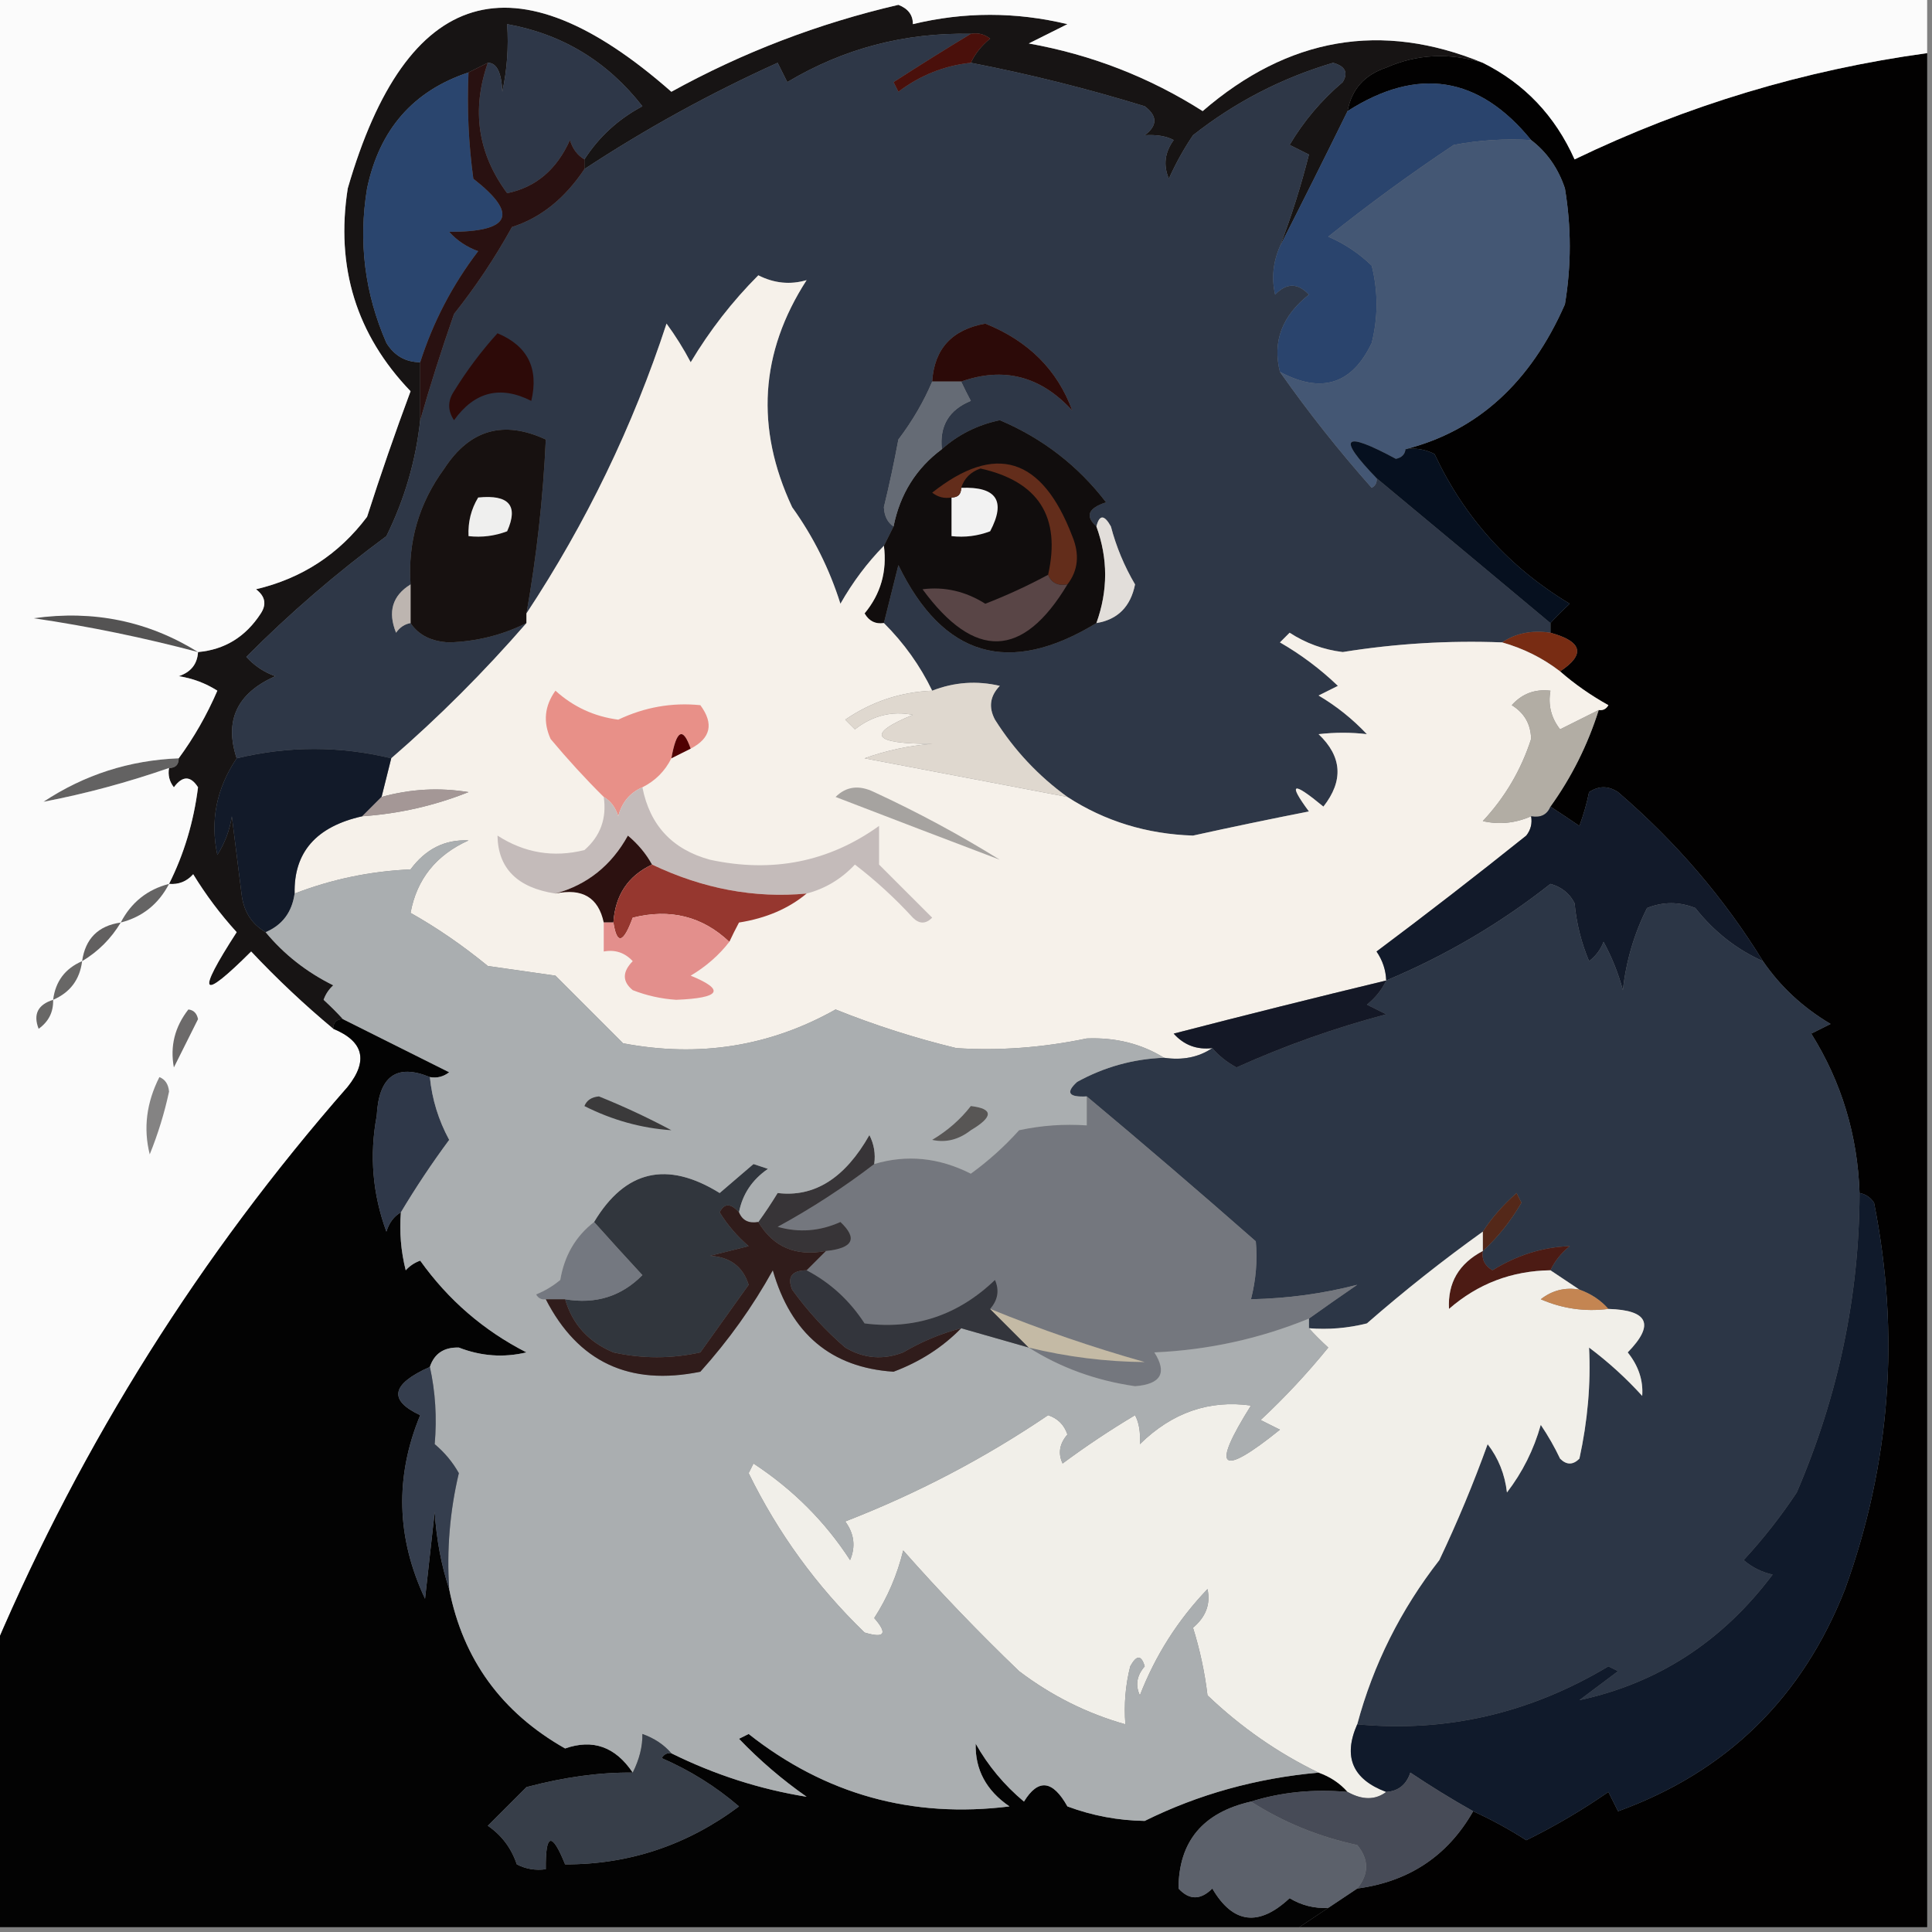 <?xml version="1.0" encoding="UTF-8"?>
<!DOCTYPE svg PUBLIC "-//W3C//DTD SVG 1.1//EN" "http://www.w3.org/Graphics/SVG/1.1/DTD/svg11.dtd">
<svg xmlns="http://www.w3.org/2000/svg" version="1.1" width="200px" height="200px" style="shape-rendering:geometricPrecision; text-rendering:geometricPrecision; image-rendering:optimizeQuality; fill-rule:evenodd; clip-rule:evenodd" xmlns:xlink="http://www.w3.org/1999/xlink">
<rect width="100%" height="100%" fill="#808080" stroke="none"/>
<g><path style="opacity:0.997" fill="#020101" d="M 153.5,6.5 C 157.817,8.653 160.984,11.986 163,16.5C 174.586,10.916 186.753,7.249 199.5,5.5C 199.5,70.167 199.5,134.833 199.5,199.5C 177.833,199.5 156.167,199.5 134.5,199.5C 135.5,198.833 136.5,198.167 137.5,197.5C 138.5,196.833 139.5,196.167 140.5,195.5C 145.872,194.78 149.872,192.113 152.5,187.5C 154.402,188.368 156.235,189.368 158,190.5C 160.953,189.049 163.787,187.382 166.5,185.5C 166.833,186.167 167.167,186.833 167.5,187.5C 178.75,183.417 186.583,175.751 191,164.5C 195.708,151.463 196.708,138.13 194,124.5C 193.617,123.944 193.117,123.611 192.5,123.5C 192.294,117.499 190.628,111.999 187.5,107C 188.167,106.667 188.833,106.333 189.5,106C 186.642,104.306 184.309,102.139 182.5,99.5C 178.482,92.97 173.482,87.137 167.5,82C 166.5,81.333 165.5,81.333 164.5,82C 164.273,83.135 163.94,84.302 163.5,85.5C 162.482,84.808 161.482,84.141 160.5,83.5C 162.692,80.45 164.358,77.117 165.5,73.5C 165.938,73.565 166.272,73.399 166.5,73C 164.654,71.97 162.987,70.804 161.5,69.5C 164.148,67.743 163.814,66.41 160.5,65.5C 160.5,65.167 160.5,64.833 160.5,64.5C 161.091,63.849 161.757,63.182 162.5,62.5C 156.262,58.761 151.595,53.595 148.5,47C 147.552,46.517 146.552,46.35 145.5,46.5C 152.94,44.607 158.44,39.607 162,31.5C 162.667,27.5 162.667,23.5 162,19.5C 161.303,17.416 160.136,15.749 158.5,14.5C 153.093,7.865 146.759,6.865 139.5,11.5C 139.916,9.248 141.249,7.748 143.5,7C 146.685,5.599 150.018,5.432 153.5,6.5 Z"/></g>
<g><path style="opacity:1" fill="#171414" d="M 153.5,6.5 C 150.018,5.432 146.685,5.599 143.5,7C 141.249,7.748 139.916,9.248 139.5,11.5C 137.163,16.257 134.829,20.924 132.5,25.5C 133.689,22.388 134.689,19.222 135.5,16C 134.833,15.667 134.167,15.333 133.5,15C 134.958,12.54 136.791,10.373 139,8.5C 139.591,7.517 139.257,6.85 138,6.5C 132.664,8.084 127.831,10.584 123.5,14C 122.54,15.419 121.707,16.919 121,18.5C 120.405,17.101 120.572,15.768 121.5,14.5C 120.738,14.089 119.738,13.923 118.5,14C 119.833,13 119.833,12 118.5,11C 112.578,9.177 106.578,7.677 100.5,6.5C 100.953,5.542 101.619,4.708 102.5,4C 101.906,3.536 101.239,3.369 100.5,3.5C 93.639,3.361 87.305,5.028 81.5,8.5C 81.167,7.833 80.833,7.167 80.5,6.5C 73.527,9.652 66.861,13.319 60.5,17.5C 60.5,17.167 60.5,16.833 60.5,16.5C 62.004,14.164 64.004,12.331 66.5,11C 62.884,6.362 58.217,3.529 52.5,2.5C 52.663,4.857 52.497,7.19 52,9.5C 51.917,7.494 51.417,6.494 50.5,6.5C 49.833,6.833 49.167,7.167 48.5,7.5C 42.783,9.394 39.283,13.394 38,19.5C 37.086,25.03 37.753,30.363 40,35.5C 40.816,36.823 41.983,37.489 43.5,37.5C 43.5,39.5 43.5,41.5 43.5,43.5C 43.047,47.693 41.881,51.693 40,55.5C 34.806,59.332 29.973,63.499 25.5,68C 26.328,68.915 27.328,69.581 28.5,70C 24.538,71.751 23.205,74.584 24.5,78.5C 22.411,81.611 21.744,84.944 22.5,88.5C 23.281,87.271 23.781,85.938 24,84.5C 24.333,87.167 24.667,89.833 25,92.5C 25.2,94.32 26.034,95.653 27.5,96.5C 29.401,98.796 31.734,100.629 34.5,102C 34.043,102.414 33.709,102.914 33.5,103.5C 34.243,104.182 34.909,104.849 35.5,105.5C 34.833,105.5 34.5,105.833 34.5,106.5C 31.515,104.016 28.682,101.349 26,98.5C 20.762,103.72 20.262,103.054 24.5,96.5C 22.808,94.641 21.308,92.641 20,90.5C 19.329,91.252 18.496,91.586 17.5,91.5C 19.048,88.416 20.048,85.082 20.5,81.5C 19.726,80.289 18.893,80.289 18,81.5C 17.536,80.906 17.369,80.239 17.5,79.5C 18.167,79.5 18.5,79.167 18.5,78.5C 20.074,76.357 21.408,74.024 22.5,71.5C 21.271,70.719 19.938,70.219 18.5,70C 19.756,69.583 20.423,68.75 20.5,67.5C 23.263,67.256 25.429,65.923 27,63.5C 27.617,62.551 27.451,61.718 26.5,61C 31.254,59.875 35.087,57.375 38,53.5C 39.401,49.129 40.901,44.796 42.5,40.5C 36.889,34.654 34.723,27.654 36,19.5C 42.08,-1.472 53.247,-4.805 69.5,9.5C 76.88,5.427 84.714,2.427 93,0.5C 94.01,0.892 94.51,1.559 94.5,2.5C 99.811,1.214 105.144,1.214 110.5,2.5C 109.167,3.167 107.833,3.833 106.5,4.5C 112.983,5.66 118.983,7.993 124.5,11.5C 133.355,3.855 143.021,2.189 153.5,6.5 Z"/></g>
<g><path style="opacity:1" fill="#2e3748" d="M 60.5,16.5 C 59.778,16.082 59.278,15.416 59,14.5C 57.627,17.561 55.46,19.394 52.5,20C 49.46,15.89 48.794,11.39 50.5,6.5C 51.417,6.494 51.917,7.494 52,9.5C 52.497,7.19 52.663,4.857 52.5,2.5C 58.217,3.529 62.884,6.362 66.5,11C 64.004,12.331 62.004,14.164 60.5,16.5 Z"/></g>
<g><path style="opacity:1" fill="#2e3747" d="M 100.5,3.5 C 97.894,5.074 95.227,6.741 92.5,8.5C 92.667,8.833 92.833,9.167 93,9.5C 95.235,7.798 97.735,6.798 100.5,6.5C 106.578,7.677 112.578,9.177 118.5,11C 119.833,12 119.833,13 118.5,14C 119.738,13.923 120.738,14.089 121.5,14.5C 120.572,15.768 120.405,17.101 121,18.5C 121.707,16.919 122.54,15.419 123.5,14C 127.831,10.584 132.664,8.084 138,6.5C 139.257,6.85 139.591,7.517 139,8.5C 136.791,10.373 134.958,12.54 133.5,15C 134.167,15.333 134.833,15.667 135.5,16C 134.689,19.222 133.689,22.388 132.5,25.5C 131.782,27.137 131.616,28.803 132,30.5C 133.183,29.269 134.349,29.269 135.5,30.5C 132.707,32.71 131.707,35.377 132.5,38.5C 135.417,42.652 138.584,46.652 142,50.5C 142.399,50.272 142.565,49.938 142.5,49.5C 148.45,54.441 154.45,59.441 160.5,64.5C 160.5,64.833 160.5,65.167 160.5,65.5C 158.585,65.216 156.919,65.549 155.5,66.5C 149.963,66.288 144.463,66.622 139,67.5C 137.016,67.259 135.183,66.592 133.5,65.5C 133.167,65.833 132.833,66.167 132.5,66.5C 134.679,67.757 136.679,69.257 138.5,71C 137.833,71.333 137.167,71.667 136.5,72C 138.349,73.093 140.016,74.426 141.5,76C 139.874,75.805 138.207,75.805 136.5,76C 138.936,78.319 139.103,80.819 137,83.5C 133.793,80.85 133.293,81.016 135.5,84C 131.494,84.787 127.494,85.62 123.5,86.5C 118.703,86.343 114.37,85.01 110.5,82.5C 107.493,80.326 104.993,77.659 103,74.5C 102.316,73.216 102.483,72.049 103.5,71C 101.115,70.444 98.782,70.61 96.5,71.5C 95.246,68.907 93.58,66.573 91.5,64.5C 91.995,62.518 92.495,60.518 93,58.5C 97.625,68.016 104.459,70.016 113.5,64.5C 115.701,64.142 117.035,62.808 117.5,60.5C 116.391,58.615 115.557,56.615 115,54.5C 114.31,53.262 113.81,53.262 113.5,54.5C 112.308,53.434 112.641,52.601 114.5,52C 111.592,48.21 107.926,45.376 103.5,43.5C 101.199,43.984 99.199,44.984 97.5,46.5C 97.244,44.088 98.244,42.421 100.5,41.5C 100.137,40.816 99.804,40.15 99.5,39.5C 103.909,37.937 107.743,38.937 111,42.5C 109.467,38.299 106.467,35.299 102,33.5C 98.55,34.113 96.716,36.113 96.5,39.5C 95.625,41.568 94.459,43.568 93,45.5C 92.564,47.847 92.064,50.181 91.5,52.5C 91.543,53.416 91.876,54.083 92.5,54.5C 92.167,55.167 91.833,55.833 91.5,56.5C 89.778,58.253 88.278,60.253 87,62.5C 85.861,58.888 84.194,55.554 82,52.5C 78.171,44.313 78.671,36.48 83.5,29C 81.802,29.497 80.135,29.33 78.5,28.5C 75.815,31.19 73.482,34.19 71.5,37.5C 70.757,36.092 69.923,34.759 69,33.5C 65.519,44.129 60.686,54.129 54.5,63.5C 55.557,57.547 56.224,51.547 56.5,45.5C 52.128,43.468 48.628,44.468 46,48.5C 43.369,52.089 42.203,56.089 42.5,60.5C 40.623,61.659 40.123,63.326 41,65.5C 41.383,64.944 41.883,64.611 42.5,64.5C 43.334,65.748 44.667,66.415 46.5,66.5C 49.336,66.409 52.003,65.743 54.5,64.5C 50.085,69.581 45.419,74.248 40.5,78.5C 35.198,77.213 29.864,77.213 24.5,78.5C 23.205,74.584 24.538,71.751 28.5,70C 27.328,69.581 26.328,68.915 25.5,68C 29.973,63.499 34.806,59.332 40,55.5C 41.881,51.693 43.047,47.693 43.5,43.5C 44.525,39.921 45.691,36.254 47,32.5C 49.248,29.672 51.248,26.672 53,23.5C 55.96,22.559 58.46,20.559 60.5,17.5C 66.861,13.319 73.527,9.652 80.5,6.5C 80.833,7.167 81.167,7.833 81.5,8.5C 87.305,5.028 93.639,3.361 100.5,3.5 Z"/></g>
<g><path style="opacity:1" fill="#2a456e" d="M 48.5,7.5 C 48.335,11.182 48.501,14.848 49,18.5C 53.719,22.18 52.886,24.013 46.5,24C 47.328,24.915 48.328,25.581 49.5,26C 46.837,29.493 44.837,33.327 43.5,37.5C 41.983,37.489 40.816,36.823 40,35.5C 37.753,30.363 37.086,25.03 38,19.5C 39.283,13.394 42.783,9.394 48.5,7.5 Z"/></g>
<g><path style="opacity:1" fill="#2a446d" d="M 158.5,14.5 C 155.813,14.336 153.146,14.503 150.5,15C 146.02,17.982 141.687,21.148 137.5,24.5C 139.193,25.228 140.693,26.228 142,27.5C 142.667,30.167 142.667,32.833 142,35.5C 139.966,39.789 136.799,40.789 132.5,38.5C 131.707,35.377 132.707,32.71 135.5,30.5C 134.349,29.269 133.183,29.269 132,30.5C 131.616,28.803 131.782,27.137 132.5,25.5C 134.829,20.924 137.163,16.257 139.5,11.5C 146.759,6.865 153.093,7.865 158.5,14.5 Z"/></g>
<g><path style="opacity:1" fill="#445774" d="M 158.5,14.5 C 160.136,15.749 161.303,17.416 162,19.5C 162.667,23.5 162.667,27.5 162,31.5C 158.44,39.607 152.94,44.607 145.5,46.5C 145.44,47.043 145.107,47.376 144.5,47.5C 139.031,44.551 138.364,45.218 142.5,49.5C 142.565,49.938 142.399,50.272 142,50.5C 138.584,46.652 135.417,42.652 132.5,38.5C 136.799,40.789 139.966,39.789 142,35.5C 142.667,32.833 142.667,30.167 142,27.5C 140.693,26.228 139.193,25.228 137.5,24.5C 141.687,21.148 146.02,17.982 150.5,15C 153.146,14.503 155.813,14.336 158.5,14.5 Z"/></g>
<g><path style="opacity:1" fill="#2c0a08" d="M 99.5,39.5 C 98.5,39.5 97.5,39.5 96.5,39.5C 96.716,36.113 98.55,34.113 102,33.5C 106.467,35.299 109.467,38.299 111,42.5C 107.743,38.937 103.909,37.937 99.5,39.5 Z"/></g>
<g><path style="opacity:1" fill="#291111" d="M 50.5,6.5 C 48.794,11.39 49.46,15.89 52.5,20C 55.46,19.394 57.627,17.561 59,14.5C 59.278,15.416 59.778,16.082 60.5,16.5C 60.5,16.833 60.5,17.167 60.5,17.5C 58.46,20.559 55.96,22.559 53,23.5C 51.248,26.672 49.248,29.672 47,32.5C 45.691,36.254 44.525,39.921 43.5,43.5C 43.5,41.5 43.5,39.5 43.5,37.5C 44.837,33.327 46.837,29.493 49.5,26C 48.328,25.581 47.328,24.915 46.5,24C 52.886,24.013 53.719,22.18 49,18.5C 48.501,14.848 48.335,11.182 48.5,7.5C 49.167,7.167 49.833,6.833 50.5,6.5 Z"/></g>
<g><path style="opacity:1" fill="#2d0a08" d="M 51.5,34.5 C 54.626,35.806 55.792,38.14 55,41.5C 51.794,39.876 49.128,40.542 47,43.5C 46.333,42.5 46.333,41.5 47,40.5C 48.332,38.34 49.832,36.34 51.5,34.5 Z"/></g>
<g><path style="opacity:1" fill="#110d0d" d="M 113.5,54.5 C 114.707,57.814 114.707,61.148 113.5,64.5C 104.459,70.016 97.625,68.016 93,58.5C 92.495,60.518 91.995,62.518 91.5,64.5C 90.624,64.631 89.957,64.297 89.5,63.5C 91.171,61.49 91.838,59.157 91.5,56.5C 91.833,55.833 92.167,55.167 92.5,54.5C 93.169,51.151 94.836,48.484 97.5,46.5C 99.199,44.984 101.199,43.984 103.5,43.5C 107.926,45.376 111.592,48.21 114.5,52C 112.641,52.601 112.308,53.434 113.5,54.5 Z"/></g>
<g><path style="opacity:1" fill="#656b75" d="M 96.5,39.5 C 97.5,39.5 98.5,39.5 99.5,39.5C 99.804,40.15 100.137,40.816 100.5,41.5C 98.244,42.421 97.244,44.088 97.5,46.5C 94.836,48.484 93.169,51.151 92.5,54.5C 91.876,54.083 91.543,53.416 91.5,52.5C 92.064,50.181 92.564,47.847 93,45.5C 94.459,43.568 95.625,41.568 96.5,39.5 Z"/></g>
<g><path style="opacity:1" fill="#06101f" d="M 145.5,46.5 C 146.552,46.35 147.552,46.517 148.5,47C 151.595,53.595 156.262,58.761 162.5,62.5C 161.757,63.182 161.091,63.849 160.5,64.5C 154.45,59.441 148.45,54.441 142.5,49.5C 138.364,45.218 139.031,44.551 144.5,47.5C 145.107,47.376 145.44,47.043 145.5,46.5 Z"/></g>
<g><path style="opacity:1" fill="#f2f2f2" d="M 99.5,50.5 C 103.161,50.35 104.161,51.85 102.5,55C 101.207,55.49 99.873,55.657 98.5,55.5C 98.5,54.167 98.5,52.833 98.5,51.5C 99.167,51.5 99.5,51.167 99.5,50.5 Z"/></g>
<g><path style="opacity:1" fill="#171110" d="M 54.5,63.5 C 54.5,63.833 54.5,64.167 54.5,64.5C 52.003,65.743 49.336,66.409 46.5,66.5C 44.667,66.415 43.334,65.748 42.5,64.5C 42.5,63.167 42.5,61.833 42.5,60.5C 42.203,56.089 43.369,52.089 46,48.5C 48.628,44.468 52.128,43.468 56.5,45.5C 56.224,51.547 55.557,57.547 54.5,63.5 Z"/></g>
<g><path style="opacity:1" fill="#efefee" d="M 49.5,51.5 C 52.694,51.176 53.694,52.342 52.5,55C 51.207,55.49 49.873,55.657 48.5,55.5C 48.433,54.041 48.766,52.708 49.5,51.5 Z"/></g>
<g><path style="opacity:1" fill="#e2deda" d="M 113.5,64.5 C 114.707,61.148 114.707,57.814 113.5,54.5C 113.81,53.262 114.31,53.262 115,54.5C 115.557,56.615 116.391,58.615 117.5,60.5C 117.035,62.808 115.701,64.142 113.5,64.5 Z"/></g>
<g><path style="opacity:1" fill="#632d1b" d="M 110.5,60.5 C 109.508,60.672 108.842,60.338 108.5,59.5C 109.844,53.508 107.51,49.841 101.5,48.5C 100.478,48.855 99.811,49.522 99.5,50.5C 99.5,51.167 99.167,51.5 98.5,51.5C 97.761,51.631 97.094,51.464 96.5,51C 103.044,45.82 107.877,47.32 111,55.5C 111.78,57.387 111.613,59.054 110.5,60.5 Z"/></g>
<g><path style="opacity:1" fill="#bdb5b0" d="M 42.5,60.5 C 42.5,61.833 42.5,63.167 42.5,64.5C 41.883,64.611 41.383,64.944 41,65.5C 40.123,63.326 40.623,61.659 42.5,60.5 Z"/></g>
<g><path style="opacity:1" fill="#594546" d="M 108.5,59.5 C 108.842,60.338 109.508,60.672 110.5,60.5C 105.894,68.182 100.894,68.349 95.5,61C 97.783,60.709 99.95,61.209 102,62.5C 104.253,61.623 106.419,60.623 108.5,59.5 Z"/></g>
<g><path style="opacity:1" fill="#782c13" d="M 155.5,66.5 C 156.919,65.549 158.585,65.216 160.5,65.5C 163.814,66.41 164.148,67.743 161.5,69.5C 159.711,68.123 157.711,67.123 155.5,66.5 Z"/></g>
<g><path style="opacity:1" fill="#f6f1ea" d="M 91.5,56.5 C 91.838,59.157 91.171,61.49 89.5,63.5C 89.957,64.297 90.624,64.631 91.5,64.5C 93.58,66.573 95.246,68.907 96.5,71.5C 93.225,71.635 90.225,72.635 87.5,74.5C 87.833,74.833 88.167,75.167 88.5,75.5C 90.331,74.071 92.331,73.571 94.5,74C 89.63,76.007 90.296,77.007 96.5,77C 94.1,77.186 91.766,77.686 89.5,78.5C 96.51,79.835 103.51,81.169 110.5,82.5C 114.37,85.01 118.703,86.343 123.5,86.5C 127.494,85.62 131.494,84.787 135.5,84C 133.293,81.016 133.793,80.85 137,83.5C 139.103,80.819 138.936,78.319 136.5,76C 138.207,75.805 139.874,75.805 141.5,76C 140.016,74.426 138.349,73.093 136.5,72C 137.167,71.667 137.833,71.333 138.5,71C 136.679,69.257 134.679,67.757 132.5,66.5C 132.833,66.167 133.167,65.833 133.5,65.5C 135.183,66.592 137.016,67.259 139,67.5C 144.463,66.622 149.963,66.288 155.5,66.5C 157.711,67.123 159.711,68.123 161.5,69.5C 162.987,70.804 164.654,71.97 166.5,73C 166.272,73.399 165.938,73.565 165.5,73.5C 164.193,74.153 162.86,74.82 161.5,75.5C 160.571,74.311 160.238,72.978 160.5,71.5C 158.897,71.312 157.563,71.812 156.5,73C 157.804,73.804 158.471,74.971 158.5,76.5C 157.469,79.7 155.802,82.533 153.5,85C 155.197,85.385 156.863,85.218 158.5,84.5C 158.631,85.239 158.464,85.906 158,86.5C 152.811,90.654 147.644,94.654 142.5,98.5C 143.127,99.417 143.461,100.417 143.5,101.5C 136.165,103.268 128.832,105.101 121.5,107C 122.563,108.188 123.897,108.688 125.5,108.5C 124.081,109.451 122.415,109.784 120.5,109.5C 118.152,108.048 115.486,107.382 112.5,107.5C 107.933,108.453 103.433,108.786 99,108.5C 94.732,107.466 90.566,106.133 86.5,104.5C 79.693,108.329 72.36,109.496 64.5,108C 62.167,105.667 59.833,103.333 57.5,101C 55.167,100.667 52.833,100.333 50.5,100C 47.898,97.868 45.232,96.035 42.5,94.5C 43.143,91.013 45.143,88.513 48.5,87C 46.062,86.885 44.062,87.885 42.5,90C 38.325,90.185 34.325,91.019 30.5,92.5C 30.4,88.231 32.734,85.564 37.5,84.5C 41.302,84.24 44.969,83.406 48.5,82C 45.469,81.505 42.469,81.671 39.5,82.5C 39.833,81.167 40.167,79.833 40.5,78.5C 45.419,74.248 50.085,69.581 54.5,64.5C 54.5,64.167 54.5,63.833 54.5,63.5C 60.686,54.129 65.519,44.129 69,33.5C 69.923,34.759 70.757,36.092 71.5,37.5C 73.482,34.19 75.815,31.19 78.5,28.5C 80.135,29.33 81.802,29.497 83.5,29C 78.671,36.48 78.171,44.313 82,52.5C 84.194,55.554 85.861,58.888 87,62.5C 88.278,60.253 89.778,58.253 91.5,56.5 Z"/></g>
<g><path style="opacity:1" fill="#dfd8cf" d="M 110.5,82.5 C 103.51,81.169 96.51,79.835 89.5,78.5C 91.766,77.686 94.1,77.186 96.5,77C 90.296,77.007 89.63,76.007 94.5,74C 92.331,73.571 90.331,74.071 88.5,75.5C 88.167,75.167 87.833,74.833 87.5,74.5C 90.225,72.635 93.225,71.635 96.5,71.5C 98.782,70.61 101.115,70.444 103.5,71C 102.483,72.049 102.316,73.216 103,74.5C 104.993,77.659 107.493,80.326 110.5,82.5 Z"/></g>
<g><path style="opacity:1" fill="#e89088" d="M 71.5,77.5 C 70.699,75.207 70.032,75.54 69.5,78.5C 68.833,79.833 67.833,80.833 66.5,81.5C 65.21,82.058 64.377,83.058 64,84.5C 63.722,83.584 63.222,82.918 62.5,82.5C 60.602,80.617 58.769,78.617 57,76.5C 56.203,74.741 56.369,73.075 57.5,71.5C 59.349,73.174 61.516,74.174 64,74.5C 66.734,73.204 69.567,72.704 72.5,73C 73.916,74.915 73.582,76.415 71.5,77.5 Z"/></g>
<g><path style="opacity:1" fill="#500002" d="M 71.5,77.5 C 70.833,77.833 70.167,78.167 69.5,78.5C 70.032,75.54 70.699,75.207 71.5,77.5 Z"/></g>
<g><path style="opacity:1" fill="#121a29" d="M 40.5,78.5 C 40.167,79.833 39.833,81.167 39.5,82.5C 38.833,83.167 38.167,83.833 37.5,84.5C 32.734,85.564 30.4,88.231 30.5,92.5C 30.229,94.43 29.229,95.764 27.5,96.5C 26.034,95.653 25.2,94.32 25,92.5C 24.667,89.833 24.333,87.167 24,84.5C 23.781,85.938 23.281,87.271 22.5,88.5C 21.744,84.944 22.411,81.611 24.5,78.5C 29.864,77.213 35.198,77.213 40.5,78.5 Z"/></g>
<g><path style="opacity:1" fill="#636262" d="M 18.5,78.5 C 18.5,79.167 18.167,79.5 17.5,79.5C 13.172,81.004 8.838,82.17 4.5,83C 8.733,80.2 13.399,78.7 18.5,78.5 Z"/></g>
<g><path style="opacity:0.997" fill="#fbfbfb" d="M -0.5,-0.5 C 66.167,-0.5 132.833,-0.5 199.5,-0.5C 199.5,1.5 199.5,3.5 199.5,5.5C 186.753,7.249 174.586,10.916 163,16.5C 160.984,11.986 157.817,8.653 153.5,6.5C 143.021,2.189 133.355,3.855 124.5,11.5C 118.983,7.993 112.983,5.66 106.5,4.5C 107.833,3.833 109.167,3.167 110.5,2.5C 105.144,1.214 99.811,1.214 94.5,2.5C 94.51,1.559 94.01,0.892 93,0.5C 84.714,2.427 76.88,5.427 69.5,9.5C 53.247,-4.805 42.08,-1.472 36,19.5C 34.723,27.654 36.889,34.654 42.5,40.5C 40.901,44.796 39.401,49.129 38,53.5C 35.087,57.375 31.254,59.875 26.5,61C 27.451,61.718 27.617,62.551 27,63.5C 25.429,65.923 23.263,67.256 20.5,67.5C 20.423,68.75 19.756,69.583 18.5,70C 19.938,70.219 21.271,70.719 22.5,71.5C 21.408,74.024 20.074,76.357 18.5,78.5C 13.399,78.7 8.733,80.2 4.5,83C 8.838,82.17 13.172,81.004 17.5,79.5C 17.369,80.239 17.536,80.906 18,81.5C 18.893,80.289 19.726,80.289 20.5,81.5C 20.048,85.082 19.048,88.416 17.5,91.5C 18.496,91.586 19.329,91.252 20,90.5C 21.308,92.641 22.808,94.641 24.5,96.5C 20.262,103.054 20.762,103.72 26,98.5C 28.682,101.349 31.515,104.016 34.5,106.5C 37.645,107.8 38.145,109.8 36,112.5C 20.745,129.915 8.578,149.249 -0.5,170.5C -0.5,113.5 -0.5,56.5 -0.5,-0.5 Z"/></g>
<g><path style="opacity:1" fill="#545353" d="M 20.5,67.5 C 14.919,66.017 9.252,64.85 3.5,64C 9.681,63.132 15.348,64.299 20.5,67.5 Z"/></g>
<g><path style="opacity:1" fill="#4a100b" d="M 100.5,3.5 C 101.239,3.369 101.906,3.536 102.5,4C 101.619,4.708 100.953,5.542 100.5,6.5C 97.735,6.798 95.235,7.798 93,9.5C 92.833,9.167 92.667,8.833 92.5,8.5C 95.227,6.741 97.894,5.074 100.5,3.5 Z"/></g>
<g><path style="opacity:1" fill="#b2ada4" d="M 165.5,73.5 C 164.358,77.117 162.692,80.45 160.5,83.5C 160.158,84.338 159.492,84.672 158.5,84.5C 156.863,85.218 155.197,85.385 153.5,85C 155.802,82.533 157.469,79.7 158.5,76.5C 158.471,74.971 157.804,73.804 156.5,73C 157.563,71.812 158.897,71.312 160.5,71.5C 160.238,72.978 160.571,74.311 161.5,75.5C 162.86,74.82 164.193,74.153 165.5,73.5 Z"/></g>
<g><path style="opacity:1" fill="#a49796" d="M 37.5,84.5 C 38.167,83.833 38.833,83.167 39.5,82.5C 42.469,81.671 45.469,81.505 48.5,82C 44.969,83.406 41.302,84.24 37.5,84.5 Z"/></g>
<g><path style="opacity:1" fill="#a6a3a0" d="M 86.5,82.5 C 87.601,81.402 88.934,81.235 90.5,82C 94.993,84.079 99.326,86.412 103.5,89C 97.908,86.88 92.241,84.713 86.5,82.5 Z"/></g>
<g><path style="opacity:1" fill="#121a2a" d="M 182.5,99.5 C 179.775,98.287 177.441,96.454 175.5,94C 173.833,93.333 172.167,93.333 170.5,94C 169.166,96.66 168.332,99.494 168,102.5C 167.529,100.754 166.862,99.087 166,97.5C 165.692,98.308 165.192,98.975 164.5,99.5C 163.692,97.577 163.192,95.577 163,93.5C 162.481,92.484 161.647,91.818 160.5,91.5C 155.31,95.597 149.643,98.93 143.5,101.5C 143.461,100.417 143.127,99.417 142.5,98.5C 147.644,94.654 152.811,90.654 158,86.5C 158.464,85.906 158.631,85.239 158.5,84.5C 159.492,84.672 160.158,84.338 160.5,83.5C 161.482,84.141 162.482,84.808 163.5,85.5C 163.94,84.302 164.273,83.135 164.5,82C 165.5,81.333 166.5,81.333 167.5,82C 173.482,87.137 178.482,92.97 182.5,99.5 Z"/></g>
<g><path style="opacity:1" fill="#c4bbba" d="M 66.5,81.5 C 67.272,85.439 69.605,87.939 73.5,89C 79.973,90.394 85.806,89.227 91,85.5C 91,86.833 91,88.167 91,89.5C 92.833,91.333 94.667,93.167 96.5,95C 95.833,95.667 95.167,95.667 94.5,95C 92.65,92.982 90.65,91.149 88.5,89.5C 87.095,90.994 85.429,91.994 83.5,92.5C 78.106,93.007 72.772,92.007 67.5,89.5C 66.878,88.373 66.045,87.373 65,86.5C 63.293,89.59 60.793,91.59 57.5,92.5C 53.556,91.898 51.556,89.898 51.5,86.5C 54.289,88.298 57.289,88.798 60.5,88C 62.155,86.556 62.822,84.722 62.5,82.5C 63.222,82.918 63.722,83.584 64,84.5C 64.377,83.058 65.21,82.058 66.5,81.5 Z"/></g>
<g><path style="opacity:1" fill="#2c1110" d="M 67.5,89.5 C 65.018,90.663 63.684,92.663 63.5,95.5C 63.167,95.5 62.833,95.5 62.5,95.5C 61.952,92.916 60.285,91.916 57.5,92.5C 60.793,91.59 63.293,89.59 65,86.5C 66.045,87.373 66.878,88.373 67.5,89.5 Z"/></g>
<g><path style="opacity:1" fill="#96372f" d="M 67.5,89.5 C 72.772,92.007 78.106,93.007 83.5,92.5C 81.628,94.061 79.295,95.061 76.5,95.5C 76.137,96.183 75.804,96.85 75.5,97.5C 72.712,94.862 69.379,94.029 65.5,95C 64.526,97.665 63.859,97.831 63.5,95.5C 63.684,92.663 65.018,90.663 67.5,89.5 Z"/></g>
<g><path style="opacity:1" fill="#2c3646" d="M 182.5,99.5 C 184.309,102.139 186.642,104.306 189.5,106C 188.833,106.333 188.167,106.667 187.5,107C 190.628,111.999 192.294,117.499 192.5,123.5C 192.468,134.152 190.302,144.486 186,154.5C 184.357,156.977 182.524,159.31 180.5,161.5C 181.376,162.251 182.376,162.751 183.5,163C 178.312,169.908 171.646,174.242 163.5,176C 164.833,175 166.167,174 167.5,173C 167.167,172.833 166.833,172.667 166.5,172.5C 158.372,177.368 149.705,179.368 140.5,178.5C 142.161,172.313 144.995,166.646 149,161.5C 150.862,157.581 152.529,153.581 154,149.5C 155.117,150.949 155.784,152.616 156,154.5C 157.61,152.403 158.777,150.07 159.5,147.5C 160.262,148.628 160.929,149.795 161.5,151C 162.167,151.667 162.833,151.667 163.5,151C 164.355,147.084 164.688,143.25 164.5,139.5C 166.483,140.982 168.316,142.649 170,144.5C 170.115,142.893 169.615,141.393 168.5,140C 171.313,137.12 170.646,135.62 166.5,135.5C 165.71,134.599 164.71,133.932 163.5,133.5C 162.5,132.833 161.5,132.167 160.5,131.5C 160.953,130.542 161.619,129.708 162.5,129C 159.704,129.097 157.037,129.93 154.5,131.5C 153.702,131.043 153.369,130.376 153.5,129.5C 155.054,128.086 156.388,126.419 157.5,124.5C 157.333,124.167 157.167,123.833 157,123.5C 155.595,124.731 154.429,126.064 153.5,127.5C 149.375,130.453 145.375,133.619 141.5,137C 139.527,137.495 137.527,137.662 135.5,137.5C 135.5,137.167 135.5,136.833 135.5,136.5C 137.1,135.356 138.767,134.189 140.5,133C 136.985,133.916 133.318,134.416 129.5,134.5C 130.014,132.488 130.18,130.488 130,128.5C 124.138,123.351 118.304,118.351 112.5,113.5C 110.621,113.607 110.288,113.107 111.5,112C 114.312,110.451 117.312,109.618 120.5,109.5C 122.415,109.784 124.081,109.451 125.5,108.5C 126.156,109.278 126.989,109.944 128,110.5C 133.016,108.242 138.183,106.409 143.5,105C 142.833,104.667 142.167,104.333 141.5,104C 142.381,103.292 143.047,102.458 143.5,101.5C 149.643,98.93 155.31,95.597 160.5,91.5C 161.647,91.818 162.481,92.484 163,93.5C 163.192,95.577 163.692,97.577 164.5,99.5C 165.192,98.975 165.692,98.308 166,97.5C 166.862,99.087 167.529,100.754 168,102.5C 168.332,99.494 169.166,96.66 170.5,94C 172.167,93.333 173.833,93.333 175.5,94C 177.441,96.454 179.775,98.287 182.5,99.5 Z"/></g>
<g><path style="opacity:1" fill="#656464" d="M 17.5,91.5 C 16.415,93.587 14.749,94.92 12.5,95.5C 13.585,93.413 15.251,92.08 17.5,91.5 Z"/></g>
<g><path style="opacity:1" fill="#e38f8c" d="M 75.5,97.5 C 74.426,98.885 73.093,100.051 71.5,101C 75.104,102.48 74.604,103.314 70,103.5C 68.439,103.397 66.939,103.063 65.5,102.5C 64.41,101.609 64.41,100.609 65.5,99.5C 64.675,98.614 63.675,98.281 62.5,98.5C 62.5,97.5 62.5,96.5 62.5,95.5C 62.833,95.5 63.167,95.5 63.5,95.5C 63.859,97.831 64.526,97.665 65.5,95C 69.379,94.029 72.712,94.862 75.5,97.5 Z"/></g>
<g><path style="opacity:1" fill="#626060" d="M 12.5,95.5 C 11.5,97.167 10.167,98.5 8.5,99.5C 8.833,97.167 10.167,95.833 12.5,95.5 Z"/></g>
<g><path style="opacity:1" fill="#686766" d="M 8.5,99.5 C 8.262,101.404 7.262,102.738 5.5,103.5C 5.738,101.596 6.738,100.262 8.5,99.5 Z"/></g>
<g><path style="opacity:1" fill="#686766" d="M 5.5,103.5 C 5.539,104.756 5.039,105.756 4,106.5C 3.415,105.002 3.915,104.002 5.5,103.5 Z"/></g>
<g><path style="opacity:0.997" fill="#030303" d="M 35.5,105.5 C 39.114,107.307 42.78,109.14 46.5,111C 45.906,111.464 45.239,111.631 44.5,111.5C 41.047,110.081 39.213,111.414 39,115.5C 38.233,119.594 38.566,123.594 40,127.5C 40.278,126.584 40.778,125.918 41.5,125.5C 41.338,127.527 41.505,129.527 42,131.5C 42.414,131.043 42.914,130.709 43.5,130.5C 46.404,134.572 50.071,137.739 54.5,140C 52.134,140.562 49.801,140.396 47.5,139.5C 45.962,139.453 44.962,140.12 44.5,141.5C 40.503,143.279 40.17,144.946 43.5,146.5C 40.867,152.865 41.034,159.198 44,165.5C 44.333,162.5 44.667,159.5 45,156.5C 45.183,159.365 45.683,162.031 46.5,164.5C 47.929,171.778 51.929,177.278 58.5,181C 61.377,179.993 63.71,180.826 65.5,183.5C 62.093,183.46 58.427,183.96 54.5,185C 53.167,186.333 51.833,187.667 50.5,189C 51.939,189.991 52.939,191.324 53.5,193C 54.448,193.483 55.448,193.649 56.5,193.5C 56.459,189.757 57.126,189.59 58.5,193C 65.122,193.015 71.122,191.015 76.5,187C 74.099,184.938 71.433,183.271 68.5,182C 68.728,181.601 69.062,181.435 69.5,181.5C 74.01,183.727 78.677,185.227 83.5,186C 80.98,184.237 78.647,182.237 76.5,180C 76.833,179.833 77.167,179.667 77.5,179.5C 85.425,185.756 94.425,188.256 104.5,187C 102.102,185.364 100.935,183.198 101,180.5C 102.29,182.792 103.957,184.792 106,186.5C 107.471,184.098 108.971,184.264 110.5,187C 113.075,187.958 115.741,188.458 118.5,188.5C 124.066,185.744 130.066,184.077 136.5,183.5C 137.71,183.932 138.71,184.599 139.5,185.5C 135.958,185.187 132.625,185.521 129.5,186.5C 124.517,187.633 122.017,190.633 122,195.5C 123.113,196.711 124.28,196.711 125.5,195.5C 127.636,199.151 130.303,199.484 133.5,196.5C 134.736,197.246 136.07,197.579 137.5,197.5C 136.5,198.167 135.5,198.833 134.5,199.5C 89.5,199.5 44.5,199.5 -0.5,199.5C -0.5,189.833 -0.5,180.167 -0.5,170.5C 8.578,149.249 20.745,129.915 36,112.5C 38.145,109.8 37.645,107.8 34.5,106.5C 34.5,105.833 34.833,105.5 35.5,105.5 Z"/></g>
<g><path style="opacity:1" fill="#141826" d="M 143.5,101.5 C 143.047,102.458 142.381,103.292 141.5,104C 142.167,104.333 142.833,104.667 143.5,105C 138.183,106.409 133.016,108.242 128,110.5C 126.989,109.944 126.156,109.278 125.5,108.5C 123.897,108.688 122.563,108.188 121.5,107C 128.832,105.101 136.165,103.268 143.5,101.5 Z"/></g>
<g><path style="opacity:1" fill="#6c6a6a" d="M 19.5,104.5 C 20.043,104.56 20.376,104.893 20.5,105.5C 19.667,107.167 18.833,108.833 18,110.5C 17.591,108.305 18.091,106.305 19.5,104.5 Z"/></g>
<g><path style="opacity:1" fill="#848383" d="M 16.5,111.5 C 17.097,111.735 17.43,112.235 17.5,113C 17.022,115.226 16.355,117.392 15.5,119.5C 14.826,116.812 15.16,114.145 16.5,111.5 Z"/></g>
<g><path style="opacity:1" fill="#2f3849" d="M 44.5,111.5 C 44.724,113.787 45.391,115.953 46.5,118C 44.705,120.426 43.038,122.926 41.5,125.5C 40.778,125.918 40.278,126.584 40,127.5C 38.566,123.594 38.233,119.594 39,115.5C 39.213,111.414 41.047,110.081 44.5,111.5 Z"/></g>
<g><path style="opacity:1" fill="#74777e" d="M 112.5,113.5 C 118.304,118.351 124.138,123.351 130,128.5C 130.18,130.488 130.014,132.488 129.5,134.5C 133.318,134.416 136.985,133.916 140.5,133C 138.767,134.189 137.1,135.356 135.5,136.5C 130.389,138.591 125.055,139.757 119.5,140C 120.851,142.125 120.185,143.292 117.5,143.5C 113.449,142.915 109.782,141.582 106.5,139.5C 110.479,140.465 114.479,140.965 118.5,141C 113.09,139.478 107.757,137.645 102.5,135.5C 103.303,134.577 103.47,133.577 103,132.5C 99.176,136.168 94.676,137.668 89.5,137C 87.955,134.62 85.955,132.786 83.5,131.5C 84.167,130.833 84.833,130.167 85.5,129.5C 88.315,129.217 88.815,128.217 87,126.5C 84.88,127.459 82.713,127.626 80.5,127C 84.032,125.072 87.366,122.905 90.5,120.5C 93.867,119.495 97.201,119.828 100.5,121.5C 102.316,120.185 103.983,118.685 105.5,117C 107.81,116.503 110.143,116.337 112.5,116.5C 112.5,115.5 112.5,114.5 112.5,113.5 Z"/></g>
<g><path style="opacity:1" fill="#31363d" d="M 76.5,125.5 C 75.636,124.537 74.97,124.537 74.5,125.5C 75.313,126.814 76.313,127.981 77.5,129C 76.167,129.333 74.833,129.667 73.5,130C 75.573,130.118 76.907,131.118 77.5,133C 75.827,135.338 74.16,137.671 72.5,140C 69.5,140.667 66.5,140.667 63.5,140C 60.921,138.924 59.254,137.091 58.5,134.5C 61.665,135.036 64.331,134.203 66.5,132C 64.799,130.161 63.132,128.327 61.5,126.5C 64.721,121.125 69.055,120.125 74.5,123.5C 75.665,122.509 76.832,121.509 78,120.5C 78.5,120.667 79,120.833 79.5,121C 77.859,122.129 76.859,123.629 76.5,125.5 Z"/></g>
<g><path style="opacity:1" fill="#542819" d="M 153.5,129.5 C 153.5,128.833 153.5,128.167 153.5,127.5C 154.429,126.064 155.595,124.731 157,123.5C 157.167,123.833 157.333,124.167 157.5,124.5C 156.388,126.419 155.054,128.086 153.5,129.5 Z"/></g>
<g><path style="opacity:1" fill="#747880" d="M 61.5,126.5 C 63.132,128.327 64.799,130.161 66.5,132C 64.331,134.203 61.665,135.036 58.5,134.5C 57.833,134.5 57.167,134.5 56.5,134.5C 56.062,134.565 55.728,134.399 55.5,134C 56.416,133.626 57.25,133.126 58,132.5C 58.424,129.975 59.59,127.975 61.5,126.5 Z"/></g>
<g><path style="opacity:1" fill="#373437" d="M 90.5,120.5 C 87.366,122.905 84.032,125.072 80.5,127C 82.713,127.626 84.88,127.459 87,126.5C 88.815,128.217 88.315,129.217 85.5,129.5C 82.37,130.092 80.036,129.092 78.5,126.5C 79.158,125.602 79.824,124.602 80.5,123.5C 84.304,123.964 87.471,121.964 90,117.5C 90.483,118.448 90.65,119.448 90.5,120.5 Z"/></g>
<g><path style="opacity:1" fill="#4c1b14" d="M 160.5,131.5 C 156.495,131.557 152.995,132.89 150,135.5C 149.851,132.804 151.018,130.804 153.5,129.5C 153.369,130.376 153.702,131.043 154.5,131.5C 157.037,129.93 159.704,129.097 162.5,129C 161.619,129.708 160.953,130.542 160.5,131.5 Z"/></g>
<g><path style="opacity:1" fill="#f1efe9" d="M 153.5,127.5 C 153.5,128.167 153.5,128.833 153.5,129.5C 151.018,130.804 149.851,132.804 150,135.5C 152.995,132.89 156.495,131.557 160.5,131.5C 161.5,132.167 162.5,132.833 163.5,133.5C 162.022,133.238 160.689,133.571 159.5,134.5C 161.743,135.474 164.076,135.808 166.5,135.5C 170.646,135.62 171.313,137.12 168.5,140C 169.615,141.393 170.115,142.893 170,144.5C 168.316,142.649 166.483,140.982 164.5,139.5C 164.688,143.25 164.355,147.084 163.5,151C 162.833,151.667 162.167,151.667 161.5,151C 160.929,149.795 160.262,148.628 159.5,147.5C 158.777,150.07 157.61,152.403 156,154.5C 155.784,152.616 155.117,150.949 154,149.5C 152.529,153.581 150.862,157.581 149,161.5C 144.995,166.646 142.161,172.313 140.5,178.5C 139.015,181.866 140.015,184.2 143.5,185.5C 142.368,186.354 141.035,186.354 139.5,185.5C 138.71,184.599 137.71,183.932 136.5,183.5C 132.297,181.472 128.464,178.805 125,175.5C 124.713,173.109 124.213,170.776 123.5,168.5C 124.833,167.38 125.333,166.047 125,164.5C 121.933,167.706 119.599,171.373 118,175.5C 117.508,174.451 117.674,173.451 118.5,172.5C 118.154,171.304 117.654,171.304 117,172.5C 116.505,174.473 116.338,176.473 116.5,178.5C 112.526,177.379 108.86,175.546 105.5,173C 101.29,168.958 97.29,164.792 93.5,160.5C 92.881,163.032 91.881,165.365 90.5,167.5C 91.919,169.127 91.586,169.627 89.5,169C 84.533,164.2 80.533,158.7 77.5,152.5C 77.667,152.167 77.833,151.833 78,151.5C 82.086,154.184 85.419,157.518 88,161.5C 88.595,160.101 88.428,158.768 87.5,157.5C 94.936,154.616 101.936,150.949 108.5,146.5C 109.5,146.833 110.167,147.5 110.5,148.5C 109.674,149.451 109.508,150.451 110,151.5C 112.414,149.709 114.914,148.043 117.5,146.5C 117.911,147.262 118.077,148.262 118,149.5C 121.333,146.228 125.166,144.895 129.5,145.5C 125.317,152.149 126.317,152.982 132.5,148C 131.833,147.667 131.167,147.333 130.5,147C 133.017,144.651 135.35,142.151 137.5,139.5C 136.757,138.818 136.091,138.151 135.5,137.5C 137.527,137.662 139.527,137.495 141.5,137C 145.375,133.619 149.375,130.453 153.5,127.5 Z"/></g>
<g><path style="opacity:1" fill="#c48552" d="M 163.5,133.5 C 164.71,133.932 165.71,134.599 166.5,135.5C 164.076,135.808 161.743,135.474 159.5,134.5C 160.689,133.571 162.022,133.238 163.5,133.5 Z"/></g>
<g><path style="opacity:1" fill="#aaaeb0" d="M 120.5,109.5 C 117.312,109.618 114.312,110.451 111.5,112C 110.288,113.107 110.621,113.607 112.5,113.5C 112.5,114.5 112.5,115.5 112.5,116.5C 110.143,116.337 107.81,116.503 105.5,117C 103.983,118.685 102.316,120.185 100.5,121.5C 97.201,119.828 93.867,119.495 90.5,120.5C 90.65,119.448 90.483,118.448 90,117.5C 87.471,121.964 84.304,123.964 80.5,123.5C 79.824,124.602 79.158,125.602 78.5,126.5C 77.508,126.672 76.842,126.338 76.5,125.5C 76.859,123.629 77.859,122.129 79.5,121C 79,120.833 78.5,120.667 78,120.5C 76.832,121.509 75.665,122.509 74.5,123.5C 69.055,120.125 64.721,121.125 61.5,126.5C 59.59,127.975 58.424,129.975 58,132.5C 57.25,133.126 56.416,133.626 55.5,134C 55.728,134.399 56.062,134.565 56.5,134.5C 59.837,141 65.17,143.5 72.5,142C 75.417,138.757 77.917,135.257 80,131.5C 81.884,138.075 86.05,141.575 92.5,142C 95.239,140.974 97.572,139.474 99.5,137.5C 101.833,138.167 104.167,138.833 106.5,139.5C 109.782,141.582 113.449,142.915 117.5,143.5C 120.185,143.292 120.851,142.125 119.5,140C 125.055,139.757 130.389,138.591 135.5,136.5C 135.5,136.833 135.5,137.167 135.5,137.5C 136.091,138.151 136.757,138.818 137.5,139.5C 135.35,142.151 133.017,144.651 130.5,147C 131.167,147.333 131.833,147.667 132.5,148C 126.317,152.982 125.317,152.149 129.5,145.5C 125.166,144.895 121.333,146.228 118,149.5C 118.077,148.262 117.911,147.262 117.5,146.5C 114.914,148.043 112.414,149.709 110,151.5C 109.508,150.451 109.674,149.451 110.5,148.5C 110.167,147.5 109.5,146.833 108.5,146.5C 101.936,150.949 94.936,154.616 87.5,157.5C 88.428,158.768 88.595,160.101 88,161.5C 85.419,157.518 82.086,154.184 78,151.5C 77.833,151.833 77.667,152.167 77.5,152.5C 80.533,158.7 84.533,164.2 89.5,169C 91.586,169.627 91.919,169.127 90.5,167.5C 91.881,165.365 92.881,163.032 93.5,160.5C 97.29,164.792 101.29,168.958 105.5,173C 108.86,175.546 112.526,177.379 116.5,178.5C 116.338,176.473 116.505,174.473 117,172.5C 117.654,171.304 118.154,171.304 118.5,172.5C 117.674,173.451 117.508,174.451 118,175.5C 119.599,171.373 121.933,167.706 125,164.5C 125.333,166.047 124.833,167.38 123.5,168.5C 124.213,170.776 124.713,173.109 125,175.5C 128.464,178.805 132.297,181.472 136.5,183.5C 130.066,184.077 124.066,185.744 118.5,188.5C 115.741,188.458 113.075,187.958 110.5,187C 108.971,184.264 107.471,184.098 106,186.5C 103.957,184.792 102.29,182.792 101,180.5C 100.935,183.198 102.102,185.364 104.5,187C 94.425,188.256 85.425,185.756 77.5,179.5C 77.167,179.667 76.833,179.833 76.5,180C 78.647,182.237 80.98,184.237 83.5,186C 78.677,185.227 74.01,183.727 69.5,181.5C 68.739,180.609 67.739,179.942 66.5,179.5C 66.524,180.786 66.19,182.12 65.5,183.5C 63.71,180.826 61.377,179.993 58.5,181C 51.929,177.278 47.929,171.778 46.5,164.5C 46.234,160.429 46.567,156.429 47.5,152.5C 46.855,151.354 46.022,150.354 45,149.5C 45.239,146.751 45.072,144.085 44.5,141.5C 44.962,140.12 45.962,139.453 47.5,139.5C 49.801,140.396 52.134,140.562 54.5,140C 50.071,137.739 46.404,134.572 43.5,130.5C 42.914,130.709 42.414,131.043 42,131.5C 41.505,129.527 41.338,127.527 41.5,125.5C 43.038,122.926 44.705,120.426 46.5,118C 45.391,115.953 44.724,113.787 44.5,111.5C 45.239,111.631 45.906,111.464 46.5,111C 42.78,109.14 39.114,107.307 35.5,105.5C 34.909,104.849 34.243,104.182 33.5,103.5C 33.709,102.914 34.043,102.414 34.5,102C 31.734,100.629 29.401,98.796 27.5,96.5C 29.229,95.764 30.229,94.43 30.5,92.5C 34.325,91.019 38.325,90.185 42.5,90C 44.062,87.885 46.062,86.885 48.5,87C 45.143,88.513 43.143,91.013 42.5,94.5C 45.232,96.035 47.898,97.868 50.5,100C 52.833,100.333 55.167,100.667 57.5,101C 59.833,103.333 62.167,105.667 64.5,108C 72.36,109.496 79.693,108.329 86.5,104.5C 90.566,106.133 94.732,107.466 99,108.5C 103.433,108.786 107.933,108.453 112.5,107.5C 115.486,107.382 118.152,108.048 120.5,109.5 Z"/></g>
<g><path style="opacity:1" fill="#585655" d="M 100.5,114.5 C 102.842,114.775 102.842,115.608 100.5,117C 99.241,117.982 97.908,118.315 96.5,118C 98.093,117.051 99.426,115.885 100.5,114.5 Z"/></g>
<g><path style="opacity:1" fill="#3b3a3b" d="M 60.5,114.5 C 60.735,113.903 61.235,113.57 62,113.5C 64.56,114.53 67.06,115.697 69.5,117C 66.39,116.791 63.39,115.958 60.5,114.5 Z"/></g>
<g><path style="opacity:1" fill="#101a2b" d="M 192.5,123.5 C 193.117,123.611 193.617,123.944 194,124.5C 196.708,138.13 195.708,151.463 191,164.5C 186.583,175.751 178.75,183.417 167.5,187.5C 167.167,186.833 166.833,186.167 166.5,185.5C 163.787,187.382 160.953,189.049 158,190.5C 156.235,189.368 154.402,188.368 152.5,187.5C 150.299,186.261 148.132,184.928 146,183.5C 145.583,184.756 144.75,185.423 143.5,185.5C 140.015,184.2 139.015,181.866 140.5,178.5C 149.705,179.368 158.372,177.368 166.5,172.5C 166.833,172.667 167.167,172.833 167.5,173C 166.167,174 164.833,175 163.5,176C 171.646,174.242 178.312,169.908 183.5,163C 182.376,162.751 181.376,162.251 180.5,161.5C 182.524,159.31 184.357,156.977 186,154.5C 190.302,144.486 192.468,134.152 192.5,123.5 Z"/></g>
<g><path style="opacity:1" fill="#33353c" d="M 83.5,131.5 C 85.955,132.786 87.955,134.62 89.5,137C 94.676,137.668 99.176,136.168 103,132.5C 103.47,133.577 103.303,134.577 102.5,135.5C 103.833,136.833 105.167,138.167 106.5,139.5C 104.167,138.833 101.833,138.167 99.5,137.5C 97.407,138.045 95.407,138.878 93.5,140C 91.421,140.808 89.421,140.641 87.5,139.5C 85.443,137.731 83.61,135.731 82,133.5C 81.472,132.184 81.972,131.517 83.5,131.5 Z"/></g>
<g><path style="opacity:1" fill="#c4baa5" d="M 102.5,135.5 C 107.757,137.645 113.09,139.478 118.5,141C 114.479,140.965 110.479,140.465 106.5,139.5C 105.167,138.167 103.833,136.833 102.5,135.5 Z"/></g>
<g><path style="opacity:1" fill="#301c1b" d="M 76.5,125.5 C 76.842,126.338 77.508,126.672 78.5,126.5C 80.036,129.092 82.37,130.092 85.5,129.5C 84.833,130.167 84.167,130.833 83.5,131.5C 81.972,131.517 81.472,132.184 82,133.5C 83.61,135.731 85.443,137.731 87.5,139.5C 89.421,140.641 91.421,140.808 93.5,140C 95.407,138.878 97.407,138.045 99.5,137.5C 97.572,139.474 95.239,140.974 92.5,142C 86.05,141.575 81.884,138.075 80,131.5C 77.917,135.257 75.417,138.757 72.5,142C 65.17,143.5 59.837,141 56.5,134.5C 57.167,134.5 57.833,134.5 58.5,134.5C 59.254,137.091 60.921,138.924 63.5,140C 66.5,140.667 69.5,140.667 72.5,140C 74.16,137.671 75.827,135.338 77.5,133C 76.907,131.118 75.573,130.118 73.5,130C 74.833,129.667 76.167,129.333 77.5,129C 76.313,127.981 75.313,126.814 74.5,125.5C 74.97,124.537 75.636,124.537 76.5,125.5 Z"/></g>
<g><path style="opacity:1" fill="#353e4e" d="M 44.5,141.5 C 45.072,144.085 45.239,146.751 45,149.5C 46.022,150.354 46.855,151.354 47.5,152.5C 46.567,156.429 46.234,160.429 46.5,164.5C 45.683,162.031 45.183,159.365 45,156.5C 44.667,159.5 44.333,162.5 44,165.5C 41.034,159.198 40.867,152.865 43.5,146.5C 40.17,144.946 40.503,143.279 44.5,141.5 Z"/></g>
<g><path style="opacity:1" fill="#373e49" d="M 69.5,181.5 C 69.062,181.435 68.728,181.601 68.5,182C 71.433,183.271 74.099,184.938 76.5,187C 71.122,191.015 65.122,193.015 58.5,193C 57.126,189.59 56.459,189.757 56.5,193.5C 55.448,193.649 54.448,193.483 53.5,193C 52.939,191.324 51.939,189.991 50.5,189C 51.833,187.667 53.167,186.333 54.5,185C 58.427,183.96 62.093,183.46 65.5,183.5C 66.19,182.12 66.524,180.786 66.5,179.5C 67.739,179.942 68.739,180.609 69.5,181.5 Z"/></g>
<g><path style="opacity:1" fill="#474b57" d="M 152.5,187.5 C 149.872,192.113 145.872,194.78 140.5,195.5C 141.728,193.99 141.728,192.49 140.5,191C 136.505,190.138 132.838,188.638 129.5,186.5C 132.625,185.521 135.958,185.187 139.5,185.5C 141.035,186.354 142.368,186.354 143.5,185.5C 144.75,185.423 145.583,184.756 146,183.5C 148.132,184.928 150.299,186.261 152.5,187.5 Z"/></g>
<g><path style="opacity:1" fill="#5c616b" d="M 129.5,186.5 C 132.838,188.638 136.505,190.138 140.5,191C 141.728,192.49 141.728,193.99 140.5,195.5C 139.5,196.167 138.5,196.833 137.5,197.5C 136.07,197.579 134.736,197.246 133.5,196.5C 130.303,199.484 127.636,199.151 125.5,195.5C 124.28,196.711 123.113,196.711 122,195.5C 122.017,190.633 124.517,187.633 129.5,186.5 Z"/></g>
</svg>
